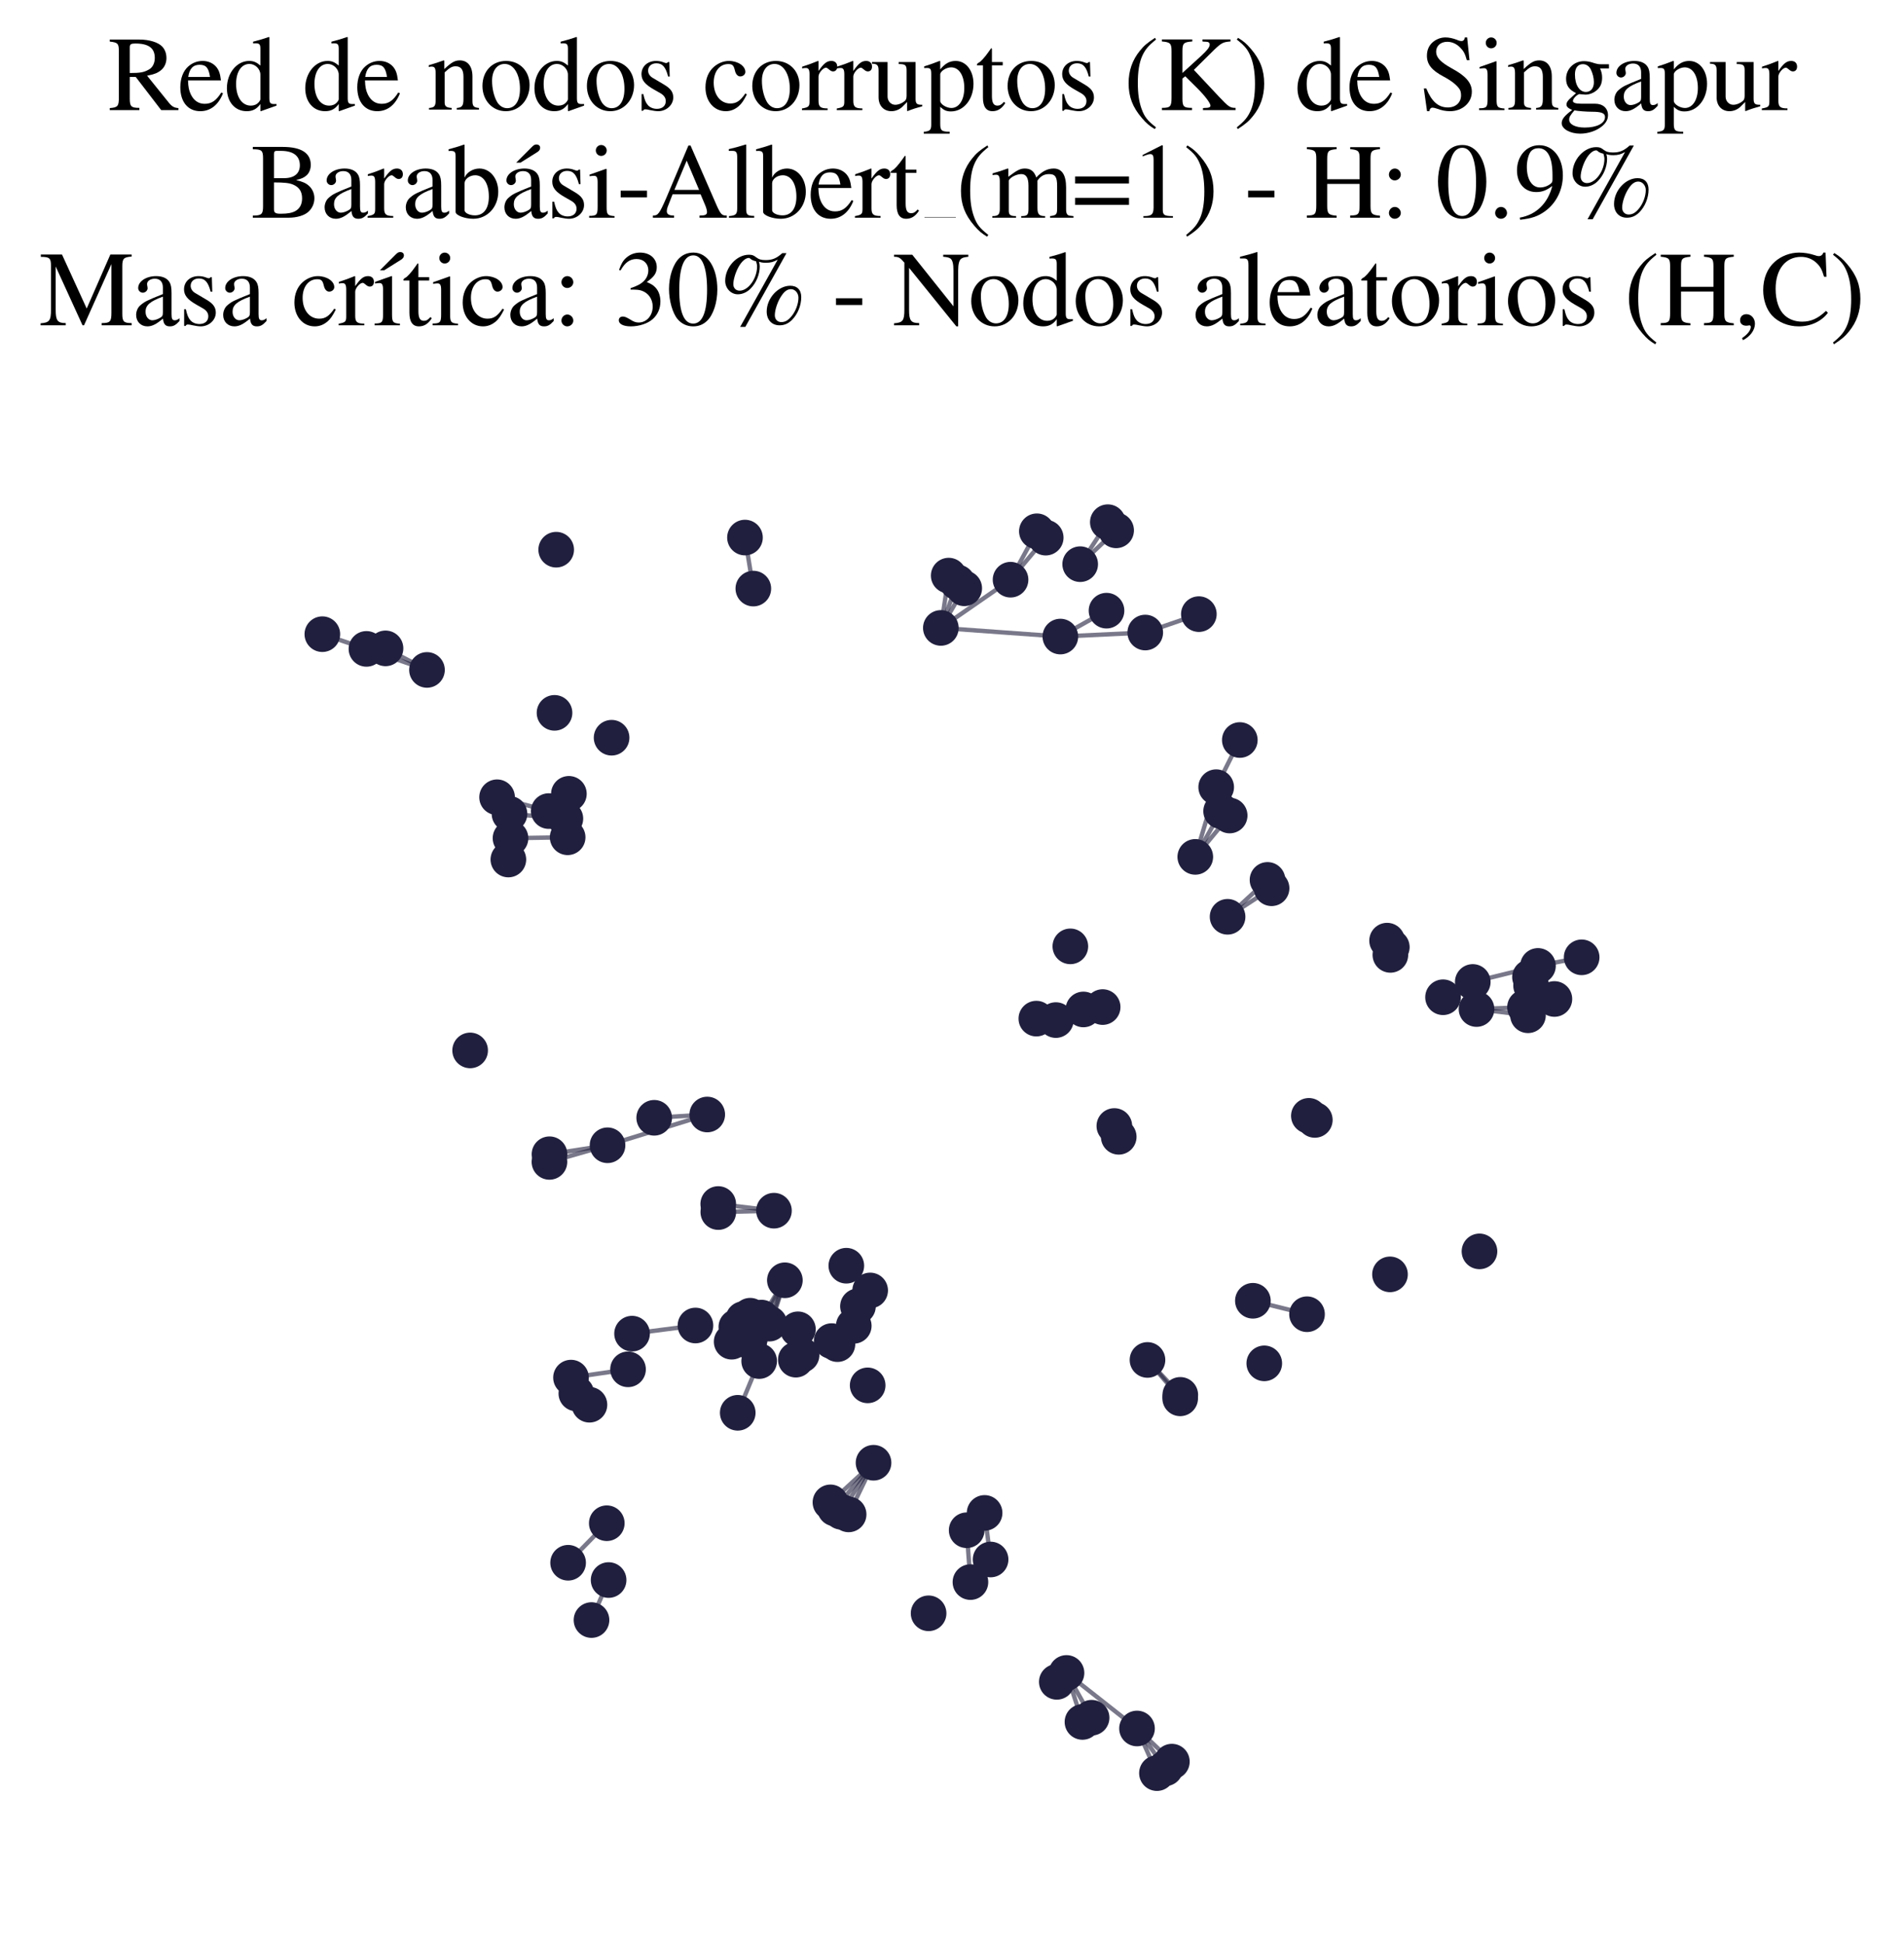 <?xml version="1.0" encoding="utf-8" standalone="no"?>
<!DOCTYPE svg PUBLIC "-//W3C//DTD SVG 1.1//EN"
  "http://www.w3.org/Graphics/SVG/1.1/DTD/svg11.dtd">
<svg xmlns:xlink="http://www.w3.org/1999/xlink" width="174.312pt" height="177.988pt" viewBox="0 0 174.312 177.988" xmlns="http://www.w3.org/2000/svg" version="1.1">
 <defs>
  <style type="text/css">*{stroke-linejoin: round; stroke-linecap: butt}</style>
 </defs>
 <g id="figure_1">
  <g id="patch_1">
   <path d="M 0 177.988 
L 174.312 177.988 
L 174.312 -0 
L 0 -0 
z
" style="fill: #ffffff"/>
  </g>
  <g id="axes_1">
   <g id="LineCollection_1">
    <path d="M 139.887 92.967 
L 135.176 92.396 
" clip-path="url(#p08f70267ae)" style="fill: none; stroke: #201f3d; stroke-opacity: 0.6; stroke-width: 0.4"/>
    <path d="M 99.1 157.675 
L 97.639 153.188 
" clip-path="url(#p08f70267ae)" style="fill: none; stroke: #201f3d; stroke-opacity: 0.6; stroke-width: 0.4"/>
    <path d="M 90.141 138.534 
L 90.689 142.8 
" clip-path="url(#p08f70267ae)" style="fill: none; stroke: #201f3d; stroke-opacity: 0.6; stroke-width: 0.4"/>
    <path d="M 57.497 125.386 
L 52.276 126.144 
" clip-path="url(#p08f70267ae)" style="fill: none; stroke: #201f3d; stroke-opacity: 0.6; stroke-width: 0.4"/>
    <path d="M 76.45 138.132 
L 79.973 133.94 
" clip-path="url(#p08f70267ae)" style="fill: none; stroke: #201f3d; stroke-opacity: 0.6; stroke-width: 0.4"/>
    <path d="M 68.968 53.895 
L 68.203 49.224 
" clip-path="url(#p08f70267ae)" style="fill: none; stroke: #201f3d; stroke-opacity: 0.6; stroke-width: 0.4"/>
    <path d="M 64.748 102.053 
L 55.62 104.87 
" clip-path="url(#p08f70267ae)" style="fill: none; stroke: #201f3d; stroke-opacity: 0.6; stroke-width: 0.4"/>
    <path d="M 64.748 102.053 
L 59.893 102.354 
" clip-path="url(#p08f70267ae)" style="fill: none; stroke: #201f3d; stroke-opacity: 0.6; stroke-width: 0.4"/>
    <path d="M 78.547 119.612 
L 76.668 123.08 
" clip-path="url(#p08f70267ae)" style="fill: none; stroke: #201f3d; stroke-opacity: 0.6; stroke-width: 0.4"/>
    <path d="M 78.547 119.612 
L 76.14 122.801 
" clip-path="url(#p08f70267ae)" style="fill: none; stroke: #201f3d; stroke-opacity: 0.6; stroke-width: 0.4"/>
    <path d="M 46.645 74.522 
L 51.761 74.959 
" clip-path="url(#p08f70267ae)" style="fill: none; stroke: #201f3d; stroke-opacity: 0.6; stroke-width: 0.4"/>
    <path d="M 39.091 61.344 
L 33.549 59.418 
" clip-path="url(#p08f70267ae)" style="fill: none; stroke: #201f3d; stroke-opacity: 0.6; stroke-width: 0.4"/>
    <path d="M 39.091 61.344 
L 35.295 59.37 
" clip-path="url(#p08f70267ae)" style="fill: none; stroke: #201f3d; stroke-opacity: 0.6; stroke-width: 0.4"/>
    <path d="M 98.892 51.66 
L 102.182 48.563 
" clip-path="url(#p08f70267ae)" style="fill: none; stroke: #201f3d; stroke-opacity: 0.6; stroke-width: 0.4"/>
    <path d="M 98.892 51.66 
L 101.422 47.815 
" clip-path="url(#p08f70267ae)" style="fill: none; stroke: #201f3d; stroke-opacity: 0.6; stroke-width: 0.4"/>
    <path d="M 52.011 143.098 
L 55.551 139.478 
" clip-path="url(#p08f70267ae)" style="fill: none; stroke: #201f3d; stroke-opacity: 0.6; stroke-width: 0.4"/>
    <path d="M 87.654 53.332 
L 86.135 57.498 
" clip-path="url(#p08f70267ae)" style="fill: none; stroke: #201f3d; stroke-opacity: 0.6; stroke-width: 0.4"/>
    <path d="M 55.62 104.87 
L 50.307 105.692 
" clip-path="url(#p08f70267ae)" style="fill: none; stroke: #201f3d; stroke-opacity: 0.6; stroke-width: 0.4"/>
    <path d="M 55.62 104.87 
L 50.302 106.393 
" clip-path="url(#p08f70267ae)" style="fill: none; stroke: #201f3d; stroke-opacity: 0.6; stroke-width: 0.4"/>
    <path d="M 88.845 144.868 
L 88.5 140.121 
" clip-path="url(#p08f70267ae)" style="fill: none; stroke: #201f3d; stroke-opacity: 0.6; stroke-width: 0.4"/>
    <path d="M 109.429 78.463 
L 111.343 72.08 
" clip-path="url(#p08f70267ae)" style="fill: none; stroke: #201f3d; stroke-opacity: 0.6; stroke-width: 0.4"/>
    <path d="M 109.429 78.463 
L 111.795 74.278 
" clip-path="url(#p08f70267ae)" style="fill: none; stroke: #201f3d; stroke-opacity: 0.6; stroke-width: 0.4"/>
    <path d="M 109.429 78.463 
L 112.577 74.675 
" clip-path="url(#p08f70267ae)" style="fill: none; stroke: #201f3d; stroke-opacity: 0.6; stroke-width: 0.4"/>
    <path d="M 99.937 157.289 
L 97.639 153.188 
" clip-path="url(#p08f70267ae)" style="fill: none; stroke: #201f3d; stroke-opacity: 0.6; stroke-width: 0.4"/>
    <path d="M 73.051 121.721 
L 68.594 122.797 
" clip-path="url(#p08f70267ae)" style="fill: none; stroke: #201f3d; stroke-opacity: 0.6; stroke-width: 0.4"/>
    <path d="M 73.051 121.721 
L 67.413 121.505 
" clip-path="url(#p08f70267ae)" style="fill: none; stroke: #201f3d; stroke-opacity: 0.6; stroke-width: 0.4"/>
    <path d="M 73.051 121.721 
L 68.801 121.561 
" clip-path="url(#p08f70267ae)" style="fill: none; stroke: #201f3d; stroke-opacity: 0.6; stroke-width: 0.4"/>
    <path d="M 73.051 121.721 
L 68.678 120.476 
" clip-path="url(#p08f70267ae)" style="fill: none; stroke: #201f3d; stroke-opacity: 0.6; stroke-width: 0.4"/>
    <path d="M 73.051 121.721 
L 68.097 122.662 
" clip-path="url(#p08f70267ae)" style="fill: none; stroke: #201f3d; stroke-opacity: 0.6; stroke-width: 0.4"/>
    <path d="M 73.051 121.721 
L 68.087 121.418 
" clip-path="url(#p08f70267ae)" style="fill: none; stroke: #201f3d; stroke-opacity: 0.6; stroke-width: 0.4"/>
    <path d="M 73.051 121.721 
L 67.697 122.269 
" clip-path="url(#p08f70267ae)" style="fill: none; stroke: #201f3d; stroke-opacity: 0.6; stroke-width: 0.4"/>
    <path d="M 86.855 52.707 
L 86.135 57.498 
" clip-path="url(#p08f70267ae)" style="fill: none; stroke: #201f3d; stroke-opacity: 0.6; stroke-width: 0.4"/>
    <path d="M 107.286 161.309 
L 104.094 158.273 
" clip-path="url(#p08f70267ae)" style="fill: none; stroke: #201f3d; stroke-opacity: 0.6; stroke-width: 0.4"/>
    <path d="M 100.948 92.215 
L 99.187 92.433 
" clip-path="url(#p08f70267ae)" style="fill: none; stroke: #201f3d; stroke-opacity: 0.6; stroke-width: 0.4"/>
    <path d="M 33.549 59.418 
L 29.511 58.07 
" clip-path="url(#p08f70267ae)" style="fill: none; stroke: #201f3d; stroke-opacity: 0.6; stroke-width: 0.4"/>
    <path d="M 50.237 74.269 
L 45.508 73.003 
" clip-path="url(#p08f70267ae)" style="fill: none; stroke: #201f3d; stroke-opacity: 0.6; stroke-width: 0.4"/>
    <path d="M 97.639 153.188 
L 104.094 158.273 
" clip-path="url(#p08f70267ae)" style="fill: none; stroke: #201f3d; stroke-opacity: 0.6; stroke-width: 0.4"/>
    <path d="M 108.046 128.043 
L 105.053 124.527 
" clip-path="url(#p08f70267ae)" style="fill: none; stroke: #201f3d; stroke-opacity: 0.6; stroke-width: 0.4"/>
    <path d="M 86.135 57.498 
L 92.517 53.082 
" clip-path="url(#p08f70267ae)" style="fill: none; stroke: #201f3d; stroke-opacity: 0.6; stroke-width: 0.4"/>
    <path d="M 86.135 57.498 
L 97.076 58.288 
" clip-path="url(#p08f70267ae)" style="fill: none; stroke: #201f3d; stroke-opacity: 0.6; stroke-width: 0.4"/>
    <path d="M 86.135 57.498 
L 88.276 53.869 
" clip-path="url(#p08f70267ae)" style="fill: none; stroke: #201f3d; stroke-opacity: 0.6; stroke-width: 0.4"/>
    <path d="M 79.664 118.164 
L 78.162 121.404 
" clip-path="url(#p08f70267ae)" style="fill: none; stroke: #201f3d; stroke-opacity: 0.6; stroke-width: 0.4"/>
    <path d="M 69.721 120.648 
L 71.855 117.232 
" clip-path="url(#p08f70267ae)" style="fill: none; stroke: #201f3d; stroke-opacity: 0.6; stroke-width: 0.4"/>
    <path d="M 119.659 120.341 
L 114.702 119.109 
" clip-path="url(#p08f70267ae)" style="fill: none; stroke: #201f3d; stroke-opacity: 0.6; stroke-width: 0.4"/>
    <path d="M 105.053 124.527 
L 108.056 127.725 
" clip-path="url(#p08f70267ae)" style="fill: none; stroke: #201f3d; stroke-opacity: 0.6; stroke-width: 0.4"/>
    <path d="M 111.343 72.08 
L 113.506 67.762 
" clip-path="url(#p08f70267ae)" style="fill: none; stroke: #201f3d; stroke-opacity: 0.6; stroke-width: 0.4"/>
    <path d="M 51.969 76.668 
L 46.738 76.751 
" clip-path="url(#p08f70267ae)" style="fill: none; stroke: #201f3d; stroke-opacity: 0.6; stroke-width: 0.4"/>
    <path d="M 92.517 53.082 
L 94.926 48.648 
" clip-path="url(#p08f70267ae)" style="fill: none; stroke: #201f3d; stroke-opacity: 0.6; stroke-width: 0.4"/>
    <path d="M 92.517 53.082 
L 95.736 49.231 
" clip-path="url(#p08f70267ae)" style="fill: none; stroke: #201f3d; stroke-opacity: 0.6; stroke-width: 0.4"/>
    <path d="M 104.848 57.92 
L 97.076 58.288 
" clip-path="url(#p08f70267ae)" style="fill: none; stroke: #201f3d; stroke-opacity: 0.6; stroke-width: 0.4"/>
    <path d="M 104.848 57.92 
L 109.756 56.235 
" clip-path="url(#p08f70267ae)" style="fill: none; stroke: #201f3d; stroke-opacity: 0.6; stroke-width: 0.4"/>
    <path d="M 55.719 144.681 
L 54.152 148.345 
" clip-path="url(#p08f70267ae)" style="fill: none; stroke: #201f3d; stroke-opacity: 0.6; stroke-width: 0.4"/>
    <path d="M 70.856 110.859 
L 65.755 110.249 
" clip-path="url(#p08f70267ae)" style="fill: none; stroke: #201f3d; stroke-opacity: 0.6; stroke-width: 0.4"/>
    <path d="M 70.856 110.859 
L 65.761 110.986 
" clip-path="url(#p08f70267ae)" style="fill: none; stroke: #201f3d; stroke-opacity: 0.6; stroke-width: 0.4"/>
    <path d="M 69.654 121.271 
L 71.855 117.232 
" clip-path="url(#p08f70267ae)" style="fill: none; stroke: #201f3d; stroke-opacity: 0.6; stroke-width: 0.4"/>
    <path d="M 71.855 117.232 
L 70.437 121.201 
" clip-path="url(#p08f70267ae)" style="fill: none; stroke: #201f3d; stroke-opacity: 0.6; stroke-width: 0.4"/>
    <path d="M 71.855 117.232 
L 69.503 124.629 
" clip-path="url(#p08f70267ae)" style="fill: none; stroke: #201f3d; stroke-opacity: 0.6; stroke-width: 0.4"/>
    <path d="M 135.176 92.396 
L 139.614 92.235 
" clip-path="url(#p08f70267ae)" style="fill: none; stroke: #201f3d; stroke-opacity: 0.6; stroke-width: 0.4"/>
    <path d="M 134.832 89.915 
L 140.802 88.446 
" clip-path="url(#p08f70267ae)" style="fill: none; stroke: #201f3d; stroke-opacity: 0.6; stroke-width: 0.4"/>
    <path d="M 69.503 124.629 
L 67.54 129.367 
" clip-path="url(#p08f70267ae)" style="fill: none; stroke: #201f3d; stroke-opacity: 0.6; stroke-width: 0.4"/>
    <path d="M 140.802 88.446 
L 144.801 87.659 
" clip-path="url(#p08f70267ae)" style="fill: none; stroke: #201f3d; stroke-opacity: 0.6; stroke-width: 0.4"/>
    <path d="M 116.042 80.571 
L 112.386 83.948 
" clip-path="url(#p08f70267ae)" style="fill: none; stroke: #201f3d; stroke-opacity: 0.6; stroke-width: 0.4"/>
    <path d="M 101.302 55.918 
L 97.076 58.288 
" clip-path="url(#p08f70267ae)" style="fill: none; stroke: #201f3d; stroke-opacity: 0.6; stroke-width: 0.4"/>
    <path d="M 57.865 122.118 
L 63.669 121.373 
" clip-path="url(#p08f70267ae)" style="fill: none; stroke: #201f3d; stroke-opacity: 0.6; stroke-width: 0.4"/>
    <path d="M 79.973 133.94 
L 77.025 138.433 
" clip-path="url(#p08f70267ae)" style="fill: none; stroke: #201f3d; stroke-opacity: 0.6; stroke-width: 0.4"/>
    <path d="M 79.973 133.94 
L 77.692 138.67 
" clip-path="url(#p08f70267ae)" style="fill: none; stroke: #201f3d; stroke-opacity: 0.6; stroke-width: 0.4"/>
    <path d="M 79.973 133.94 
L 76.028 137.568 
" clip-path="url(#p08f70267ae)" style="fill: none; stroke: #201f3d; stroke-opacity: 0.6; stroke-width: 0.4"/>
    <path d="M 116.413 81.335 
L 112.386 83.948 
" clip-path="url(#p08f70267ae)" style="fill: none; stroke: #201f3d; stroke-opacity: 0.6; stroke-width: 0.4"/>
    <path d="M 104.094 158.273 
L 105.919 162.361 
" clip-path="url(#p08f70267ae)" style="fill: none; stroke: #201f3d; stroke-opacity: 0.6; stroke-width: 0.4"/>
    <path d="M 104.094 158.273 
L 106.681 161.922 
" clip-path="url(#p08f70267ae)" style="fill: none; stroke: #201f3d; stroke-opacity: 0.6; stroke-width: 0.4"/>
   </g>
   <g id="PathCollection_1">
    <defs>
     <path id="m02b91d9dec" d="M 0 1.581 
C 0.419 1.581 0.822 1.415 1.118 1.118 
C 1.415 0.822 1.581 0.419 1.581 0 
C 1.581 -0.419 1.415 -0.822 1.118 -1.118 
C 0.822 -1.415 0.419 -1.581 0 -1.581 
C -0.419 -1.581 -0.822 -1.415 -1.118 -1.118 
C -1.415 -0.822 -1.581 -0.419 -1.581 0 
C -1.581 0.419 -1.415 0.822 -1.118 1.118 
C -0.822 1.415 -0.419 1.581 0 1.581 
z
" style="stroke: #201f3d; stroke-width: 0.1"/>
    </defs>
    <g clip-path="url(#p08f70267ae)">
     <use xlink:href="#m02b91d9dec" x="102.019" y="103.105" style="fill: #201f3d; stroke: #201f3d; stroke-width: 0.1"/>
     <use xlink:href="#m02b91d9dec" x="144.801" y="87.659" style="fill: #201f3d; stroke: #201f3d; stroke-width: 0.1"/>
     <use xlink:href="#m02b91d9dec" x="70.856" y="110.859" style="fill: #201f3d; stroke: #201f3d; stroke-width: 0.1"/>
     <use xlink:href="#m02b91d9dec" x="57.497" y="125.386" style="fill: #201f3d; stroke: #201f3d; stroke-width: 0.1"/>
     <use xlink:href="#m02b91d9dec" x="85.014" y="147.727" style="fill: #201f3d; stroke: #201f3d; stroke-width: 0.1"/>
     <use xlink:href="#m02b91d9dec" x="72.858" y="124.501" style="fill: #201f3d; stroke: #201f3d; stroke-width: 0.1"/>
     <use xlink:href="#m02b91d9dec" x="76.45" y="138.132" style="fill: #201f3d; stroke: #201f3d; stroke-width: 0.1"/>
     <use xlink:href="#m02b91d9dec" x="101.422" y="47.815" style="fill: #201f3d; stroke: #201f3d; stroke-width: 0.1"/>
     <use xlink:href="#m02b91d9dec" x="79.973" y="133.94" style="fill: #201f3d; stroke: #201f3d; stroke-width: 0.1"/>
     <use xlink:href="#m02b91d9dec" x="88.276" y="53.869" style="fill: #201f3d; stroke: #201f3d; stroke-width: 0.1"/>
     <use xlink:href="#m02b91d9dec" x="50.307" y="105.692" style="fill: #201f3d; stroke: #201f3d; stroke-width: 0.1"/>
     <use xlink:href="#m02b91d9dec" x="51.969" y="76.668" style="fill: #201f3d; stroke: #201f3d; stroke-width: 0.1"/>
     <use xlink:href="#m02b91d9dec" x="77.692" y="138.67" style="fill: #201f3d; stroke: #201f3d; stroke-width: 0.1"/>
     <use xlink:href="#m02b91d9dec" x="95.736" y="49.231" style="fill: #201f3d; stroke: #201f3d; stroke-width: 0.1"/>
     <use xlink:href="#m02b91d9dec" x="68.097" y="122.662" style="fill: #201f3d; stroke: #201f3d; stroke-width: 0.1"/>
     <use xlink:href="#m02b91d9dec" x="68.678" y="120.476" style="fill: #201f3d; stroke: #201f3d; stroke-width: 0.1"/>
     <use xlink:href="#m02b91d9dec" x="120.372" y="102.55" style="fill: #201f3d; stroke: #201f3d; stroke-width: 0.1"/>
     <use xlink:href="#m02b91d9dec" x="119.659" y="120.341" style="fill: #201f3d; stroke: #201f3d; stroke-width: 0.1"/>
     <use xlink:href="#m02b91d9dec" x="64.748" y="102.053" style="fill: #201f3d; stroke: #201f3d; stroke-width: 0.1"/>
     <use xlink:href="#m02b91d9dec" x="107.286" y="161.309" style="fill: #201f3d; stroke: #201f3d; stroke-width: 0.1"/>
     <use xlink:href="#m02b91d9dec" x="112.386" y="83.948" style="fill: #201f3d; stroke: #201f3d; stroke-width: 0.1"/>
     <use xlink:href="#m02b91d9dec" x="113.506" y="67.762" style="fill: #201f3d; stroke: #201f3d; stroke-width: 0.1"/>
     <use xlink:href="#m02b91d9dec" x="35.295" y="59.37" style="fill: #201f3d; stroke: #201f3d; stroke-width: 0.1"/>
     <use xlink:href="#m02b91d9dec" x="54.152" y="148.345" style="fill: #201f3d; stroke: #201f3d; stroke-width: 0.1"/>
     <use xlink:href="#m02b91d9dec" x="46.645" y="74.522" style="fill: #201f3d; stroke: #201f3d; stroke-width: 0.1"/>
     <use xlink:href="#m02b91d9dec" x="78.547" y="119.612" style="fill: #201f3d; stroke: #201f3d; stroke-width: 0.1"/>
     <use xlink:href="#m02b91d9dec" x="76.668" y="123.08" style="fill: #201f3d; stroke: #201f3d; stroke-width: 0.1"/>
     <use xlink:href="#m02b91d9dec" x="109.429" y="78.463" style="fill: #201f3d; stroke: #201f3d; stroke-width: 0.1"/>
     <use xlink:href="#m02b91d9dec" x="52.765" y="127.596" style="fill: #201f3d; stroke: #201f3d; stroke-width: 0.1"/>
     <use xlink:href="#m02b91d9dec" x="68.054" y="120.784" style="fill: #201f3d; stroke: #201f3d; stroke-width: 0.1"/>
     <use xlink:href="#m02b91d9dec" x="50.92" y="50.334" style="fill: #201f3d; stroke: #201f3d; stroke-width: 0.1"/>
     <use xlink:href="#m02b91d9dec" x="43.042" y="96.185" style="fill: #201f3d; stroke: #201f3d; stroke-width: 0.1"/>
     <use xlink:href="#m02b91d9dec" x="90.141" y="138.534" style="fill: #201f3d; stroke: #201f3d; stroke-width: 0.1"/>
     <use xlink:href="#m02b91d9dec" x="66.984" y="122.858" style="fill: #201f3d; stroke: #201f3d; stroke-width: 0.1"/>
     <use xlink:href="#m02b91d9dec" x="55.62" y="104.87" style="fill: #201f3d; stroke: #201f3d; stroke-width: 0.1"/>
     <use xlink:href="#m02b91d9dec" x="39.091" y="61.344" style="fill: #201f3d; stroke: #201f3d; stroke-width: 0.1"/>
     <use xlink:href="#m02b91d9dec" x="135.176" y="92.396" style="fill: #201f3d; stroke: #201f3d; stroke-width: 0.1"/>
     <use xlink:href="#m02b91d9dec" x="67.697" y="122.269" style="fill: #201f3d; stroke: #201f3d; stroke-width: 0.1"/>
     <use xlink:href="#m02b91d9dec" x="59.893" y="102.354" style="fill: #201f3d; stroke: #201f3d; stroke-width: 0.1"/>
     <use xlink:href="#m02b91d9dec" x="106.681" y="161.922" style="fill: #201f3d; stroke: #201f3d; stroke-width: 0.1"/>
     <use xlink:href="#m02b91d9dec" x="67.413" y="121.505" style="fill: #201f3d; stroke: #201f3d; stroke-width: 0.1"/>
     <use xlink:href="#m02b91d9dec" x="79.664" y="118.164" style="fill: #201f3d; stroke: #201f3d; stroke-width: 0.1"/>
     <use xlink:href="#m02b91d9dec" x="76.028" y="137.568" style="fill: #201f3d; stroke: #201f3d; stroke-width: 0.1"/>
     <use xlink:href="#m02b91d9dec" x="90.689" y="142.8" style="fill: #201f3d; stroke: #201f3d; stroke-width: 0.1"/>
     <use xlink:href="#m02b91d9dec" x="55.719" y="144.681" style="fill: #201f3d; stroke: #201f3d; stroke-width: 0.1"/>
     <use xlink:href="#m02b91d9dec" x="105.053" y="124.527" style="fill: #201f3d; stroke: #201f3d; stroke-width: 0.1"/>
     <use xlink:href="#m02b91d9dec" x="52.082" y="72.689" style="fill: #201f3d; stroke: #201f3d; stroke-width: 0.1"/>
     <use xlink:href="#m02b91d9dec" x="127.421" y="86.728" style="fill: #201f3d; stroke: #201f3d; stroke-width: 0.1"/>
     <use xlink:href="#m02b91d9dec" x="52.276" y="126.144" style="fill: #201f3d; stroke: #201f3d; stroke-width: 0.1"/>
     <use xlink:href="#m02b91d9dec" x="139.614" y="92.235" style="fill: #201f3d; stroke: #201f3d; stroke-width: 0.1"/>
     <use xlink:href="#m02b91d9dec" x="65.755" y="110.249" style="fill: #201f3d; stroke: #201f3d; stroke-width: 0.1"/>
     <use xlink:href="#m02b91d9dec" x="87.654" y="53.332" style="fill: #201f3d; stroke: #201f3d; stroke-width: 0.1"/>
     <use xlink:href="#m02b91d9dec" x="99.187" y="92.433" style="fill: #201f3d; stroke: #201f3d; stroke-width: 0.1"/>
     <use xlink:href="#m02b91d9dec" x="99.1" y="157.675" style="fill: #201f3d; stroke: #201f3d; stroke-width: 0.1"/>
     <use xlink:href="#m02b91d9dec" x="67.54" y="129.367" style="fill: #201f3d; stroke: #201f3d; stroke-width: 0.1"/>
     <use xlink:href="#m02b91d9dec" x="69.721" y="120.648" style="fill: #201f3d; stroke: #201f3d; stroke-width: 0.1"/>
     <use xlink:href="#m02b91d9dec" x="88.5" y="140.121" style="fill: #201f3d; stroke: #201f3d; stroke-width: 0.1"/>
     <use xlink:href="#m02b91d9dec" x="111.795" y="74.278" style="fill: #201f3d; stroke: #201f3d; stroke-width: 0.1"/>
     <use xlink:href="#m02b91d9dec" x="57.865" y="122.118" style="fill: #201f3d; stroke: #201f3d; stroke-width: 0.1"/>
     <use xlink:href="#m02b91d9dec" x="53.964" y="128.628" style="fill: #201f3d; stroke: #201f3d; stroke-width: 0.1"/>
     <use xlink:href="#m02b91d9dec" x="69.654" y="121.271" style="fill: #201f3d; stroke: #201f3d; stroke-width: 0.1"/>
     <use xlink:href="#m02b91d9dec" x="126.989" y="86.132" style="fill: #201f3d; stroke: #201f3d; stroke-width: 0.1"/>
     <use xlink:href="#m02b91d9dec" x="45.508" y="73.003" style="fill: #201f3d; stroke: #201f3d; stroke-width: 0.1"/>
     <use xlink:href="#m02b91d9dec" x="63.669" y="121.373" style="fill: #201f3d; stroke: #201f3d; stroke-width: 0.1"/>
     <use xlink:href="#m02b91d9dec" x="29.511" y="58.07" style="fill: #201f3d; stroke: #201f3d; stroke-width: 0.1"/>
     <use xlink:href="#m02b91d9dec" x="70.437" y="121.201" style="fill: #201f3d; stroke: #201f3d; stroke-width: 0.1"/>
     <use xlink:href="#m02b91d9dec" x="65.761" y="110.986" style="fill: #201f3d; stroke: #201f3d; stroke-width: 0.1"/>
     <use xlink:href="#m02b91d9dec" x="139.887" y="92.967" style="fill: #201f3d; stroke: #201f3d; stroke-width: 0.1"/>
     <use xlink:href="#m02b91d9dec" x="105.919" y="162.361" style="fill: #201f3d; stroke: #201f3d; stroke-width: 0.1"/>
     <use xlink:href="#m02b91d9dec" x="99.937" y="157.289" style="fill: #201f3d; stroke: #201f3d; stroke-width: 0.1"/>
     <use xlink:href="#m02b91d9dec" x="94.926" y="48.648" style="fill: #201f3d; stroke: #201f3d; stroke-width: 0.1"/>
     <use xlink:href="#m02b91d9dec" x="142.306" y="91.475" style="fill: #201f3d; stroke: #201f3d; stroke-width: 0.1"/>
     <use xlink:href="#m02b91d9dec" x="108.046" y="128.043" style="fill: #201f3d; stroke: #201f3d; stroke-width: 0.1"/>
     <use xlink:href="#m02b91d9dec" x="86.135" y="57.498" style="fill: #201f3d; stroke: #201f3d; stroke-width: 0.1"/>
     <use xlink:href="#m02b91d9dec" x="55.551" y="139.478" style="fill: #201f3d; stroke: #201f3d; stroke-width: 0.1"/>
     <use xlink:href="#m02b91d9dec" x="104.094" y="158.273" style="fill: #201f3d; stroke: #201f3d; stroke-width: 0.1"/>
     <use xlink:href="#m02b91d9dec" x="51.761" y="74.959" style="fill: #201f3d; stroke: #201f3d; stroke-width: 0.1"/>
     <use xlink:href="#m02b91d9dec" x="68.203" y="49.224" style="fill: #201f3d; stroke: #201f3d; stroke-width: 0.1"/>
     <use xlink:href="#m02b91d9dec" x="140.072" y="89.468" style="fill: #201f3d; stroke: #201f3d; stroke-width: 0.1"/>
     <use xlink:href="#m02b91d9dec" x="50.302" y="106.393" style="fill: #201f3d; stroke: #201f3d; stroke-width: 0.1"/>
     <use xlink:href="#m02b91d9dec" x="112.577" y="74.675" style="fill: #201f3d; stroke: #201f3d; stroke-width: 0.1"/>
     <use xlink:href="#m02b91d9dec" x="97.991" y="86.656" style="fill: #201f3d; stroke: #201f3d; stroke-width: 0.1"/>
     <use xlink:href="#m02b91d9dec" x="68.968" y="53.895" style="fill: #201f3d; stroke: #201f3d; stroke-width: 0.1"/>
     <use xlink:href="#m02b91d9dec" x="116.042" y="80.571" style="fill: #201f3d; stroke: #201f3d; stroke-width: 0.1"/>
     <use xlink:href="#m02b91d9dec" x="109.756" y="56.235" style="fill: #201f3d; stroke: #201f3d; stroke-width: 0.1"/>
     <use xlink:href="#m02b91d9dec" x="119.828" y="102.176" style="fill: #201f3d; stroke: #201f3d; stroke-width: 0.1"/>
     <use xlink:href="#m02b91d9dec" x="76.14" y="122.801" style="fill: #201f3d; stroke: #201f3d; stroke-width: 0.1"/>
     <use xlink:href="#m02b91d9dec" x="33.549" y="59.418" style="fill: #201f3d; stroke: #201f3d; stroke-width: 0.1"/>
     <use xlink:href="#m02b91d9dec" x="94.878" y="93.273" style="fill: #201f3d; stroke: #201f3d; stroke-width: 0.1"/>
     <use xlink:href="#m02b91d9dec" x="68.594" y="122.797" style="fill: #201f3d; stroke: #201f3d; stroke-width: 0.1"/>
     <use xlink:href="#m02b91d9dec" x="97.639" y="153.188" style="fill: #201f3d; stroke: #201f3d; stroke-width: 0.1"/>
     <use xlink:href="#m02b91d9dec" x="46.541" y="78.705" style="fill: #201f3d; stroke: #201f3d; stroke-width: 0.1"/>
     <use xlink:href="#m02b91d9dec" x="127.255" y="116.691" style="fill: #201f3d; stroke: #201f3d; stroke-width: 0.1"/>
     <use xlink:href="#m02b91d9dec" x="140.802" y="88.446" style="fill: #201f3d; stroke: #201f3d; stroke-width: 0.1"/>
     <use xlink:href="#m02b91d9dec" x="50.767" y="65.274" style="fill: #201f3d; stroke: #201f3d; stroke-width: 0.1"/>
     <use xlink:href="#m02b91d9dec" x="77.481" y="115.899" style="fill: #201f3d; stroke: #201f3d; stroke-width: 0.1"/>
     <use xlink:href="#m02b91d9dec" x="46.738" y="76.751" style="fill: #201f3d; stroke: #201f3d; stroke-width: 0.1"/>
     <use xlink:href="#m02b91d9dec" x="92.517" y="53.082" style="fill: #201f3d; stroke: #201f3d; stroke-width: 0.1"/>
     <use xlink:href="#m02b91d9dec" x="111.343" y="72.08" style="fill: #201f3d; stroke: #201f3d; stroke-width: 0.1"/>
     <use xlink:href="#m02b91d9dec" x="88.845" y="144.868" style="fill: #201f3d; stroke: #201f3d; stroke-width: 0.1"/>
     <use xlink:href="#m02b91d9dec" x="98.892" y="51.66" style="fill: #201f3d; stroke: #201f3d; stroke-width: 0.1"/>
     <use xlink:href="#m02b91d9dec" x="78.162" y="121.404" style="fill: #201f3d; stroke: #201f3d; stroke-width: 0.1"/>
     <use xlink:href="#m02b91d9dec" x="50.237" y="74.269" style="fill: #201f3d; stroke: #201f3d; stroke-width: 0.1"/>
     <use xlink:href="#m02b91d9dec" x="73.386" y="124.072" style="fill: #201f3d; stroke: #201f3d; stroke-width: 0.1"/>
     <use xlink:href="#m02b91d9dec" x="96.663" y="93.406" style="fill: #201f3d; stroke: #201f3d; stroke-width: 0.1"/>
     <use xlink:href="#m02b91d9dec" x="104.848" y="57.92" style="fill: #201f3d; stroke: #201f3d; stroke-width: 0.1"/>
     <use xlink:href="#m02b91d9dec" x="55.992" y="67.551" style="fill: #201f3d; stroke: #201f3d; stroke-width: 0.1"/>
     <use xlink:href="#m02b91d9dec" x="102.182" y="48.563" style="fill: #201f3d; stroke: #201f3d; stroke-width: 0.1"/>
     <use xlink:href="#m02b91d9dec" x="102.42" y="104.095" style="fill: #201f3d; stroke: #201f3d; stroke-width: 0.1"/>
     <use xlink:href="#m02b91d9dec" x="79.436" y="126.855" style="fill: #201f3d; stroke: #201f3d; stroke-width: 0.1"/>
     <use xlink:href="#m02b91d9dec" x="73.051" y="121.721" style="fill: #201f3d; stroke: #201f3d; stroke-width: 0.1"/>
     <use xlink:href="#m02b91d9dec" x="140.172" y="90.252" style="fill: #201f3d; stroke: #201f3d; stroke-width: 0.1"/>
     <use xlink:href="#m02b91d9dec" x="134.832" y="89.915" style="fill: #201f3d; stroke: #201f3d; stroke-width: 0.1"/>
     <use xlink:href="#m02b91d9dec" x="86.855" y="52.707" style="fill: #201f3d; stroke: #201f3d; stroke-width: 0.1"/>
     <use xlink:href="#m02b91d9dec" x="115.745" y="124.839" style="fill: #201f3d; stroke: #201f3d; stroke-width: 0.1"/>
     <use xlink:href="#m02b91d9dec" x="108.056" y="127.725" style="fill: #201f3d; stroke: #201f3d; stroke-width: 0.1"/>
     <use xlink:href="#m02b91d9dec" x="52.011" y="143.098" style="fill: #201f3d; stroke: #201f3d; stroke-width: 0.1"/>
     <use xlink:href="#m02b91d9dec" x="116.413" y="81.335" style="fill: #201f3d; stroke: #201f3d; stroke-width: 0.1"/>
     <use xlink:href="#m02b91d9dec" x="71.855" y="117.232" style="fill: #201f3d; stroke: #201f3d; stroke-width: 0.1"/>
     <use xlink:href="#m02b91d9dec" x="114.702" y="119.109" style="fill: #201f3d; stroke: #201f3d; stroke-width: 0.1"/>
     <use xlink:href="#m02b91d9dec" x="77.025" y="138.433" style="fill: #201f3d; stroke: #201f3d; stroke-width: 0.1"/>
     <use xlink:href="#m02b91d9dec" x="69.503" y="124.629" style="fill: #201f3d; stroke: #201f3d; stroke-width: 0.1"/>
     <use xlink:href="#m02b91d9dec" x="68.801" y="121.561" style="fill: #201f3d; stroke: #201f3d; stroke-width: 0.1"/>
     <use xlink:href="#m02b91d9dec" x="135.447" y="114.586" style="fill: #201f3d; stroke: #201f3d; stroke-width: 0.1"/>
     <use xlink:href="#m02b91d9dec" x="68.087" y="121.418" style="fill: #201f3d; stroke: #201f3d; stroke-width: 0.1"/>
     <use xlink:href="#m02b91d9dec" x="101.302" y="55.918" style="fill: #201f3d; stroke: #201f3d; stroke-width: 0.1"/>
     <use xlink:href="#m02b91d9dec" x="97.076" y="58.288" style="fill: #201f3d; stroke: #201f3d; stroke-width: 0.1"/>
     <use xlink:href="#m02b91d9dec" x="100.948" y="92.215" style="fill: #201f3d; stroke: #201f3d; stroke-width: 0.1"/>
     <use xlink:href="#m02b91d9dec" x="132.111" y="91.315" style="fill: #201f3d; stroke: #201f3d; stroke-width: 0.1"/>
     <use xlink:href="#m02b91d9dec" x="127.29" y="87.437" style="fill: #201f3d; stroke: #201f3d; stroke-width: 0.1"/>
     <use xlink:href="#m02b91d9dec" x="96.751" y="154.003" style="fill: #201f3d; stroke: #201f3d; stroke-width: 0.1"/>
    </g>
   </g>
   <g id="text_1">
    <!-- Red de nodos corruptos (K) de Singapur -->
    <g transform="translate(9.883 10.084) scale(0.096 -0.096)">
     <defs>
      <path id="NimbusRomNo9L-Regu-52" d="M 4218 121 
C 3974 140 3846 205 3661 424 
L 2342 2061 
C 2771 2143 2963 2219 3174 2388 
C 3379 2553 3501 2818 3501 3113 
C 3501 3385 3418 3618 3251 3801 
C 3008 4059 2477 4224 1875 4224 
L 109 4224 
L 109 4102 
C 589 4051 653 3981 653 3528 
L 653 765 
C 653 236 589 159 109 121 
L 109 0 
L 1882 0 
L 1882 134 
C 1389 134 1306 219 1306 692 
L 1306 1984 
L 1664 1984 
L 3187 0 
L 4218 0 
L 4218 121 
z
M 1306 3762 
C 1306 3937 1376 3987 1632 3987 
C 2432 3987 2803 3716 2803 3123 
C 2803 2807 2669 2542 2438 2423 
C 2144 2258 1920 2221 1306 2221 
L 1306 3762 
z
" transform="scale(0.016)"/>
      <path id="NimbusRomNo9L-Regu-65" d="M 2611 1053 
C 2304 564 2029 378 1619 378 
C 1254 378 979 564 794 930 
C 678 1174 634 1386 621 1779 
L 2592 1779 
C 2541 2193 2477 2377 2317 2581 
C 2125 2811 1830 2944 1498 2944 
C 1178 2944 877 2829 634 2611 
C 333 2349 160 1894 160 1370 
C 160 486 621 -64 1357 -64 
C 1965 -64 2445 315 2714 1008 
L 2611 1053 
z
M 634 1984 
C 704 2479 922 2714 1312 2714 
C 1702 2714 1856 2535 1939 1984 
L 634 1984 
z
" transform="scale(0.016)"/>
      <path id="NimbusRomNo9L-Regu-64" d="M 2202 -64 
L 3142 269 
L 3142 365 
C 3027 365 3014 365 2995 365 
C 2765 365 2714 435 2714 731 
L 2714 4364 
L 2682 4377 
C 2374 4268 2150 4204 1741 4096 
L 1741 3994 
C 1792 4000 1830 4000 1882 4000 
C 2118 4000 2176 3936 2176 3672 
L 2176 2669 
C 1933 2874 1760 2944 1504 2944 
C 768 2944 173 2221 173 1312 
C 173 493 653 -64 1357 -64 
C 1715 -64 1958 64 2176 365 
L 2176 -45 
L 2202 -64 
z
M 2176 653 
C 2176 608 2131 531 2067 461 
C 1952 333 1792 269 1606 269 
C 1075 269 723 781 723 1568 
C 723 2291 1037 2765 1523 2765 
C 1862 2765 2176 2464 2176 2125 
L 2176 653 
z
" transform="scale(0.016)"/>
      <path id="NimbusRomNo9L-Regu-6e" d="M 102 2579 
C 141 2598 205 2605 275 2605 
C 454 2605 512 2509 512 2195 
L 512 608 
C 512 243 442 154 115 128 
L 115 32 
L 1472 32 
L 1472 128 
C 1146 154 1050 230 1050 461 
L 1050 2259 
C 1357 2547 1498 2624 1709 2624 
C 2022 2624 2176 2426 2176 2003 
L 2176 666 
C 2176 262 2093 154 1773 128 
L 1773 32 
L 3104 32 
L 3104 128 
C 2790 160 2714 237 2714 550 
L 2714 2016 
C 2714 2618 2432 2976 1958 2976 
C 1664 2976 1466 2867 1030 2458 
L 1030 2963 
L 986 2976 
C 672 2861 454 2790 102 2688 
L 102 2579 
z
" transform="scale(0.016)"/>
      <path id="NimbusRomNo9L-Regu-6f" d="M 1600 2944 
C 768 2944 186 2330 186 1446 
C 186 582 781 -64 1587 -64 
C 2394 -64 3008 614 3008 1498 
C 3008 2336 2419 2944 1600 2944 
z
M 1517 2765 
C 2054 2765 2432 2150 2432 1274 
C 2432 550 2144 115 1664 115 
C 1414 115 1178 269 1043 525 
C 864 858 762 1306 762 1760 
C 762 2368 1062 2765 1517 2765 
z
" transform="scale(0.016)"/>
      <path id="NimbusRomNo9L-Regu-73" d="M 2016 2010 
L 1990 2880 
L 1920 2880 
L 1907 2867 
C 1850 2822 1843 2816 1818 2816 
C 1779 2816 1715 2829 1645 2861 
C 1504 2915 1363 2944 1197 2944 
C 691 2944 326 2616 326 2154 
C 326 1796 531 1539 1075 1231 
L 1446 1020 
C 1670 892 1779 737 1779 539 
C 1779 256 1574 77 1248 77 
C 1030 77 832 159 710 298 
C 576 455 518 600 435 960 
L 333 960 
L 333 -39 
L 416 -39 
C 461 33 486 48 563 48 
C 621 48 710 35 858 -2 
C 1037 -39 1210 -64 1325 -64 
C 1818 -64 2227 308 2227 757 
C 2227 1077 2074 1289 1690 1520 
L 998 1930 
C 819 2033 723 2194 723 2367 
C 723 2624 922 2803 1216 2803 
C 1581 2803 1773 2583 1920 2010 
L 2016 2010 
z
" transform="scale(0.016)"/>
      <path id="NimbusRomNo9L-Regu-63" d="M 2547 998 
C 2240 550 2010 397 1645 397 
C 1062 397 653 909 653 1645 
C 653 2304 1005 2758 1523 2758 
C 1754 2758 1837 2688 1901 2451 
L 1939 2310 
C 1990 2131 2106 2016 2240 2016 
C 2406 2016 2547 2138 2547 2285 
C 2547 2643 2099 2944 1562 2944 
C 1248 2944 922 2816 659 2586 
C 339 2304 160 1869 160 1363 
C 160 531 666 -64 1376 -64 
C 1664 -64 1920 38 2150 237 
C 2323 390 2445 563 2637 941 
L 2547 998 
z
" transform="scale(0.016)"/>
      <path id="NimbusRomNo9L-Regu-72" d="M 45 2496 
C 134 2515 192 2522 269 2522 
C 429 2522 486 2419 486 2138 
L 486 538 
C 486 218 442 173 32 96 
L 32 0 
L 1568 0 
L 1568 102 
C 1133 102 1024 199 1024 565 
L 1024 2013 
C 1024 2219 1299 2541 1472 2541 
C 1510 2541 1568 2509 1638 2445 
C 1741 2355 1811 2317 1894 2317 
C 2048 2317 2144 2426 2144 2605 
C 2144 2816 2010 2944 1792 2944 
C 1523 2944 1338 2797 1024 2343 
L 1024 2931 
L 992 2944 
C 653 2803 422 2721 45 2599 
L 45 2496 
z
" transform="scale(0.016)"/>
      <path id="NimbusRomNo9L-Regu-75" d="M 3066 320 
L 3034 320 
C 2739 320 2669 390 2669 685 
L 2669 2880 
L 1658 2880 
L 1658 2758 
C 2054 2758 2131 2694 2131 2375 
L 2131 875 
C 2131 697 2099 607 2010 537 
C 1837 397 1638 320 1446 320 
C 1197 320 992 537 992 805 
L 992 2880 
L 58 2880 
L 58 2778 
C 365 2778 454 2682 454 2387 
L 454 770 
C 454 263 762 -64 1229 -64 
C 1466 -64 1715 38 1888 211 
L 2163 486 
L 2163 -45 
L 2189 -58 
C 2509 70 2739 141 3066 230 
L 3066 320 
z
" transform="scale(0.016)"/>
      <path id="NimbusRomNo9L-Regu-70" d="M 58 2516 
C 115 2522 160 2522 218 2522 
C 435 2522 480 2458 480 2155 
L 480 -855 
C 480 -1189 410 -1261 32 -1299 
L 32 -1408 
L 1581 -1408 
L 1581 -1293 
C 1101 -1293 1018 -1222 1018 -816 
L 1018 199 
C 1242 -13 1395 -77 1664 -77 
C 2419 -77 3008 643 3008 1575 
C 3008 2372 2560 2944 1939 2944 
C 1581 2944 1299 2784 1018 2438 
L 1018 2931 
L 979 2944 
C 634 2810 410 2726 58 2618 
L 58 2516 
z
M 1018 2136 
C 1018 2329 1376 2560 1670 2560 
C 2144 2560 2458 2071 2458 1324 
C 2458 611 2144 128 1683 128 
C 1382 128 1018 359 1018 552 
L 1018 2136 
z
" transform="scale(0.016)"/>
      <path id="NimbusRomNo9L-Regu-74" d="M 1632 2880 
L 986 2880 
L 986 3622 
C 986 3686 979 3706 941 3706 
C 896 3648 858 3590 813 3526 
C 570 3174 294 2867 192 2841 
C 122 2794 83 2748 83 2715 
C 83 2695 90 2682 109 2682 
L 448 2682 
L 448 751 
C 448 212 640 -64 1018 -64 
C 1331 -64 1574 90 1786 423 
L 1702 493 
C 1568 333 1459 269 1318 269 
C 1082 269 986 443 986 847 
L 986 2682 
L 1632 2682 
L 1632 2880 
z
" transform="scale(0.016)"/>
      <path id="NimbusRomNo9L-Regu-28" d="M 1888 4326 
C 1414 4019 1222 3853 986 3558 
C 531 3002 307 2362 307 1613 
C 307 800 544 173 1107 -480 
C 1370 -787 1536 -928 1869 -1133 
L 1946 -1030 
C 1434 -627 1254 -403 1082 77 
C 928 506 858 992 858 1632 
C 858 2304 941 2829 1114 3226 
C 1293 3622 1485 3853 1946 4224 
L 1888 4326 
z
" transform="scale(0.016)"/>
      <path id="NimbusRomNo9L-Regu-4b" d="M 2643 4109 
C 2720 4096 2784 4096 2810 4096 
C 3002 4096 3078 4045 3078 3917 
C 3078 3775 2931 3583 2579 3257 
L 1446 2224 
L 1446 3534 
C 1446 4000 1517 4071 2035 4109 
L 2035 4231 
L 218 4231 
L 218 4109 
C 717 4071 794 3988 794 3531 
L 794 750 
C 794 217 723 134 218 134 
L 218 0 
L 2022 0 
L 2022 134 
C 1523 134 1446 211 1446 683 
L 1446 1891 
L 1613 2026 
L 2291 1355 
C 2778 876 3123 422 3123 269 
C 3123 179 3034 134 2854 134 
C 2822 134 2752 134 2675 121 
L 2675 0 
L 4627 0 
L 4627 134 
C 4294 134 4205 198 3622 816 
L 2131 2409 
L 3347 3611 
C 3782 4026 3885 4077 4320 4109 
L 4320 4231 
L 2643 4231 
L 2643 4109 
z
" transform="scale(0.016)"/>
      <path id="NimbusRomNo9L-Regu-29" d="M 243 -1133 
C 717 -826 909 -659 1146 -365 
C 1600 192 1824 832 1824 1581 
C 1824 2400 1587 3021 1024 3674 
C 762 3981 595 4122 262 4326 
L 186 4224 
C 698 3821 870 3597 1050 3117 
C 1203 2688 1274 2202 1274 1562 
C 1274 896 1190 365 1018 -26 
C 838 -429 646 -659 186 -1030 
L 243 -1133 
z
" transform="scale(0.016)"/>
      <path id="NimbusRomNo9L-Regu-53" d="M 2861 4352 
L 2726 4352 
C 2701 4205 2630 4135 2522 4135 
C 2458 4135 2349 4160 2240 4212 
C 2003 4301 1766 4352 1562 4352 
C 1286 4352 1005 4244 794 4058 
C 570 3859 454 3590 454 3256 
C 454 2743 736 2385 1453 2006 
C 1914 1763 2246 1499 2406 1256 
C 2464 1173 2496 1038 2496 884 
C 2496 454 2176 160 1709 160 
C 1139 160 736 513 416 1296 
L 269 1296 
L 461 -64 
L 602 -64 
C 608 57 685 147 781 147 
C 851 147 960 122 1082 79 
C 1325 -14 1581 -64 1837 -64 
C 2573 -64 3142 442 3142 1101 
C 3142 1626 2790 2042 1946 2496 
C 1274 2868 1005 3149 1005 3495 
C 1005 3847 1274 4090 1670 4090 
C 1958 4090 2227 3968 2451 3738 
C 2650 3533 2739 3367 2842 2989 
L 3002 2989 
L 2861 4352 
z
" transform="scale(0.016)"/>
      <path id="NimbusRomNo9L-Regu-69" d="M 1120 2929 
L 128 2579 
L 128 2484 
L 179 2490 
C 256 2502 339 2509 397 2509 
C 550 2509 608 2406 608 2125 
L 608 640 
C 608 179 544 109 102 109 
L 102 0 
L 1619 0 
L 1619 96 
C 1197 128 1146 191 1146 650 
L 1146 2910 
L 1120 2929 
z
M 819 4352 
C 646 4352 499 4205 499 4026 
C 499 3847 640 3699 819 3699 
C 1005 3699 1152 3840 1152 4026 
C 1152 4205 1005 4352 819 4352 
z
" transform="scale(0.016)"/>
      <path id="NimbusRomNo9L-Regu-67" d="M 3008 2496 
L 3008 2746 
L 2515 2746 
C 2387 2746 2291 2763 2163 2802 
L 2022 2847 
C 1850 2903 1677 2931 1510 2931 
C 915 2931 442 2467 442 1881 
C 442 1476 614 1230 1037 1018 
C 915 906 800 799 762 768 
C 550 588 467 463 467 338 
C 467 206 544 131 806 6 
C 352 -329 179 -543 179 -781 
C 179 -1124 678 -1408 1286 -1408 
C 1766 -1408 2266 -1238 2598 -962 
C 2842 -759 2950 -548 2950 -299 
C 2950 108 2650 384 2176 384 
L 1350 384 
C 1011 384 851 443 851 548 
C 851 678 1062 908 1235 960 
C 1293 953 1338 947 1357 947 
C 1478 934 1562 928 1600 928 
C 1837 928 2093 1026 2291 1203 
C 2502 1387 2598 1617 2598 1945 
C 2598 2135 2566 2286 2477 2496 
L 3008 2496 
z
M 941 -13 
C 1152 -58 1664 -96 1978 -96 
C 2560 -96 2771 -180 2771 -414 
C 2771 -791 2285 -1043 1562 -1043 
C 998 -1043 627 -855 627 -570 
C 627 -420 672 -336 941 -13 
z
M 973 2145 
C 973 2526 1152 2752 1446 2752 
C 1645 2752 1811 2642 1914 2449 
C 2029 2223 2106 1927 2106 1675 
C 2106 1314 1920 1088 1626 1088 
C 1242 1088 973 1507 973 2126 
L 973 2145 
z
" transform="scale(0.016)"/>
      <path id="NimbusRomNo9L-Regu-61" d="M 2829 423 
C 2720 333 2643 301 2547 301 
C 2400 301 2355 390 2355 672 
L 2355 1920 
C 2355 2253 2323 2438 2227 2592 
C 2086 2822 1811 2944 1434 2944 
C 832 2944 358 2630 358 2227 
C 358 2080 486 1952 634 1952 
C 787 1952 922 2080 922 2221 
C 922 2246 915 2278 909 2323 
C 896 2381 890 2432 890 2477 
C 890 2650 1094 2790 1350 2790 
C 1664 2790 1837 2605 1837 2259 
L 1837 1869 
C 851 1472 742 1421 467 1178 
C 326 1050 237 832 237 621 
C 237 218 518 -64 909 -64 
C 1190 -64 1453 70 1843 403 
C 1875 70 1990 -64 2253 -64 
C 2470 -64 2605 13 2829 256 
L 2829 423 
z
M 1837 783 
C 1837 584 1805 526 1670 449 
C 1517 359 1338 301 1203 301 
C 979 301 800 520 800 796 
L 800 822 
C 800 1201 1062 1433 1837 1715 
L 1837 783 
z
" transform="scale(0.016)"/>
     </defs>
     <use xlink:href="#NimbusRomNo9L-Regu-52" transform="scale(0.996)"/>
     <use xlink:href="#NimbusRomNo9L-Regu-65" transform="translate(66.45 0) scale(0.996)"/>
     <use xlink:href="#NimbusRomNo9L-Regu-64" transform="translate(110.684 0) scale(0.996)"/>
     <use xlink:href="#NimbusRomNo9L-Regu-64" transform="translate(185.403 0) scale(0.996)"/>
     <use xlink:href="#NimbusRomNo9L-Regu-65" transform="translate(235.217 0) scale(0.996)"/>
     <use xlink:href="#NimbusRomNo9L-Regu-6e" transform="translate(304.357 0) scale(0.996)"/>
     <use xlink:href="#NimbusRomNo9L-Regu-6f" transform="translate(354.17 0) scale(0.996)"/>
     <use xlink:href="#NimbusRomNo9L-Regu-64" transform="translate(403.983 0) scale(0.996)"/>
     <use xlink:href="#NimbusRomNo9L-Regu-6f" transform="translate(453.796 0) scale(0.996)"/>
     <use xlink:href="#NimbusRomNo9L-Regu-73" transform="translate(503.61 0) scale(0.996)"/>
     <use xlink:href="#NimbusRomNo9L-Regu-63" transform="translate(567.27 0) scale(0.996)"/>
     <use xlink:href="#NimbusRomNo9L-Regu-6f" transform="translate(611.503 0) scale(0.996)"/>
     <use xlink:href="#NimbusRomNo9L-Regu-72" transform="translate(661.317 0) scale(0.996)"/>
     <use xlink:href="#NimbusRomNo9L-Regu-72" transform="translate(694.492 0) scale(0.996)"/>
     <use xlink:href="#NimbusRomNo9L-Regu-75" transform="translate(727.667 0) scale(0.996)"/>
     <use xlink:href="#NimbusRomNo9L-Regu-70" transform="translate(777.48 0) scale(0.996)"/>
     <use xlink:href="#NimbusRomNo9L-Regu-74" transform="translate(827.294 0) scale(0.996)"/>
     <use xlink:href="#NimbusRomNo9L-Regu-6f" transform="translate(854.989 0) scale(0.996)"/>
     <use xlink:href="#NimbusRomNo9L-Regu-73" transform="translate(904.802 0) scale(0.996)"/>
     <use xlink:href="#NimbusRomNo9L-Regu-28" transform="translate(968.462 0) scale(0.996)"/>
     <use xlink:href="#NimbusRomNo9L-Regu-4b" transform="translate(1001.637 0) scale(0.996)"/>
     <use xlink:href="#NimbusRomNo9L-Regu-29" transform="translate(1073.567 0) scale(0.996)"/>
     <use xlink:href="#NimbusRomNo9L-Regu-64" transform="translate(1131.649 0) scale(0.996)"/>
     <use xlink:href="#NimbusRomNo9L-Regu-65" transform="translate(1181.462 0) scale(0.996)"/>
     <use xlink:href="#NimbusRomNo9L-Regu-53" transform="translate(1250.603 0) scale(0.996)"/>
     <use xlink:href="#NimbusRomNo9L-Regu-69" transform="translate(1305.994 0) scale(0.996)"/>
     <use xlink:href="#NimbusRomNo9L-Regu-6e" transform="translate(1333.689 0) scale(0.996)"/>
     <use xlink:href="#NimbusRomNo9L-Regu-67" transform="translate(1383.503 0) scale(0.996)"/>
     <use xlink:href="#NimbusRomNo9L-Regu-61" transform="translate(1432.818 0) scale(0.996)"/>
     <use xlink:href="#NimbusRomNo9L-Regu-70" transform="translate(1477.052 0) scale(0.996)"/>
     <use xlink:href="#NimbusRomNo9L-Regu-75" transform="translate(1526.865 0) scale(0.996)"/>
     <use xlink:href="#NimbusRomNo9L-Regu-72" transform="translate(1576.678 0) scale(0.996)"/>
    </g>
    <!-- Barabási-Albert_(m=1) - H: 0.9\%  -->
    <g transform="translate(22.977 19.936) scale(0.096 -0.096)">
     <defs>
      <path id="NimbusRomNo9L-Regu-42" d="M 109 4237 
L 109 4096 
C 646 4096 723 4026 723 3548 
L 723 689 
C 723 212 640 128 109 128 
L 109 0 
L 2246 0 
C 2746 0 3200 136 3437 356 
C 3667 564 3795 855 3795 1165 
C 3795 1451 3680 1710 3482 1897 
C 3290 2072 3117 2150 2701 2253 
C 3034 2335 3168 2398 3322 2531 
C 3482 2671 3578 2903 3578 3163 
C 3578 3871 3008 4237 1901 4237 
L 109 4237 
z
M 1376 2112 
C 1997 2112 2291 2080 2522 1982 
C 2886 1827 3059 1568 3059 1159 
C 3059 809 2925 555 2669 406 
C 2464 290 2202 238 1779 238 
C 1466 238 1376 296 1376 504 
L 1376 2112 
z
M 1376 2368 
L 1376 3812 
C 1376 3944 1421 4001 1517 4001 
L 1798 4001 
C 2534 4001 2925 3699 2925 3137 
C 2925 2646 2586 2368 1984 2368 
L 1376 2368 
z
" transform="scale(0.016)"/>
      <path id="NimbusRomNo9L-Regu-62" d="M 979 4364 
L 947 4377 
C 678 4281 506 4230 205 4147 
L 19 4096 
L 19 3994 
C 58 4000 83 4000 128 4000 
C 384 4000 442 3942 442 3673 
L 442 347 
C 442 147 986 -64 1498 -64 
C 2342 -64 2995 640 2995 1555 
C 2995 2342 2509 2944 1869 2944 
C 1478 2944 1107 2714 979 2400 
L 979 4364 
z
M 979 2061 
C 979 2310 1280 2541 1613 2541 
C 2112 2541 2432 2042 2432 1261 
C 2432 550 2125 141 1600 141 
C 1267 141 979 288 979 448 
L 979 2061 
z
" transform="scale(0.016)"/>
      <path id="NimbusRomNo9L-Regu-b4" d="M 851 3264 
L 1837 3882 
C 1971 3964 2029 4047 2029 4148 
C 2029 4275 1946 4352 1805 4352 
C 1709 4352 1651 4320 1536 4206 
L 595 3264 
L 851 3264 
z
" transform="scale(0.016)"/>
      <path id="NimbusRomNo9L-Regu-2d" d="M 250 1619 
L 250 1216 
L 1824 1216 
L 1824 1619 
L 250 1619 
z
" transform="scale(0.016)"/>
      <path id="NimbusRomNo9L-Regu-41" d="M 4518 128 
C 4230 128 4166 192 3942 667 
L 2349 4320 
L 2221 4320 
L 890 1168 
C 480 231 403 128 96 128 
L 96 0 
L 1363 0 
L 1363 128 
C 1056 128 928 212 928 393 
C 928 470 947 560 979 645 
L 1274 1401 
L 2950 1401 
L 3213 778 
C 3290 602 3334 434 3334 342 
C 3334 180 3226 128 2886 128 
L 2886 0 
L 4518 0 
L 4518 128 
z
M 1382 1664 
L 2118 3416 
L 2861 1664 
L 1382 1664 
z
" transform="scale(0.016)"/>
      <path id="NimbusRomNo9L-Regu-6c" d="M 122 4000 
L 160 4000 
C 230 4000 307 4000 358 4000 
C 563 4000 627 3910 627 3610 
L 627 557 
C 627 211 538 128 134 96 
L 134 0 
L 1645 0 
L 1645 109 
C 1242 109 1165 173 1165 528 
L 1165 4371 
L 1139 4384 
C 806 4275 563 4211 122 4103 
L 122 4000 
z
" transform="scale(0.016)"/>
      <path id="NimbusRomNo9L-Regu-6d" d="M 122 2547 
C 205 2566 256 2573 326 2573 
C 493 2573 550 2470 550 2162 
L 550 539 
C 550 192 461 96 102 96 
L 102 0 
L 1523 0 
L 1523 96 
C 1184 96 1088 166 1088 418 
L 1088 2234 
C 1088 2246 1139 2310 1184 2355 
C 1344 2502 1619 2611 1843 2611 
C 2125 2611 2266 2385 2266 1932 
L 2266 528 
C 2266 167 2195 96 1830 96 
L 1830 0 
L 3264 0 
L 3264 96 
C 2899 96 2803 205 2803 603 
L 2803 2221 
C 2995 2496 3206 2611 3501 2611 
C 3866 2611 3981 2438 3981 1907 
L 3981 557 
C 3981 192 3930 141 3558 96 
L 3558 0 
L 4960 0 
L 4960 96 
L 4794 115 
C 4602 115 4518 230 4518 480 
L 4518 1802 
C 4518 2559 4269 2944 3776 2944 
C 3405 2944 3078 2778 2733 2407 
C 2618 2771 2400 2944 2054 2944 
C 1773 2944 1594 2854 1062 2451 
L 1062 2931 
L 1018 2944 
C 691 2822 474 2752 122 2656 
L 122 2547 
z
" transform="scale(0.016)"/>
      <path id="NimbusRomNo9L-Regu-3d" d="M 3418 2470 
L 192 2470 
L 192 2048 
L 3418 2048 
L 3418 2470 
z
M 3418 1190 
L 192 1190 
L 192 768 
L 3418 768 
L 3418 1190 
z
" transform="scale(0.016)"/>
      <path id="NimbusRomNo9L-Regu-31" d="M 1862 4339 
L 710 3757 
L 710 3667 
C 787 3699 858 3725 883 3738 
C 998 3783 1107 3808 1171 3808 
C 1306 3808 1363 3711 1363 3505 
L 1363 592 
C 1363 379 1312 232 1210 173 
C 1114 116 1024 96 755 96 
L 755 0 
L 2522 0 
L 2522 96 
C 2016 96 1914 160 1914 470 
L 1914 4327 
L 1862 4339 
z
" transform="scale(0.016)"/>
      <path id="NimbusRomNo9L-Regu-48" d="M 1338 2304 
L 1338 3533 
C 1338 3990 1408 4059 1901 4104 
L 1901 4224 
L 122 4224 
L 122 4104 
C 614 4059 685 3989 685 3527 
L 685 749 
C 685 210 621 134 122 134 
L 122 0 
L 1901 0 
L 1901 121 
C 1421 159 1338 242 1338 699 
L 1338 2022 
L 3277 2022 
L 3277 757 
C 3277 211 3213 134 2714 134 
L 2714 0 
L 4493 0 
L 4493 121 
C 4013 159 3930 242 3930 696 
L 3930 3529 
C 3930 3989 4000 4059 4493 4104 
L 4493 4224 
L 2714 4224 
L 2714 4104 
C 3206 4059 3277 3990 3277 3533 
L 3277 2304 
L 1338 2304 
z
" transform="scale(0.016)"/>
      <path id="NimbusRomNo9L-Regu-3a" d="M 870 2944 
C 678 2944 518 2777 518 2579 
C 518 2393 678 2233 864 2233 
C 1062 2233 1229 2393 1229 2579 
C 1229 2777 1062 2944 870 2944 
z
M 870 646 
C 678 646 518 480 518 281 
C 518 96 678 -64 864 -64 
C 1062 -64 1229 96 1229 281 
C 1229 480 1062 646 870 646 
z
" transform="scale(0.016)"/>
      <path id="NimbusRomNo9L-Regu-30" d="M 1626 4352 
C 1274 4352 1005 4244 768 4020 
C 397 3661 154 2925 154 2176 
C 154 1479 365 730 666 372 
C 902 90 1229 -64 1600 -64 
C 1926 -64 2202 45 2432 269 
C 2803 621 3046 1364 3046 2138 
C 3046 3450 2464 4352 1626 4352 
z
M 1606 4186 
C 2144 4186 2432 3463 2432 2125 
C 2432 788 2150 103 1600 103 
C 1050 103 768 788 768 2119 
C 768 3476 1056 4186 1606 4186 
z
" transform="scale(0.016)"/>
      <path id="NimbusRomNo9L-Regu-2e" d="M 800 646 
C 608 646 448 480 448 281 
C 448 96 608 -64 794 -64 
C 992 -64 1158 96 1158 281 
C 1158 480 992 646 800 646 
z
" transform="scale(0.016)"/>
      <path id="NimbusRomNo9L-Regu-39" d="M 378 -123 
C 1094 -40 1446 82 1882 396 
C 2547 882 2938 1676 2938 2539 
C 2938 3593 2349 4339 1523 4339 
C 762 4339 192 3694 192 2832 
C 192 2053 653 1536 1344 1536 
C 1696 1536 1965 1638 2304 1900 
C 2042 856 1331 172 358 5 
L 378 -123 
z
M 2317 2290 
C 2317 2162 2291 2104 2221 2047 
C 2042 1894 1805 1811 1574 1811 
C 1088 1811 781 2290 781 3050 
C 781 3413 883 3796 1018 3963 
C 1126 4090 1286 4160 1472 4160 
C 2029 4160 2317 3611 2317 2539 
L 2317 2290 
z
" transform="scale(0.016)"/>
      <path id="NimbusRomNo9L-Regu-25" d="M 4282 2368 
C 3558 2368 2874 1622 2874 824 
C 2874 325 3181 0 3642 0 
C 3930 0 4166 102 4390 325 
C 4730 670 4941 1187 4941 1686 
C 4941 2120 4698 2368 4282 2368 
z
M 4326 2164 
C 4570 2164 4774 1934 4774 1654 
C 4774 1290 4614 856 4371 556 
C 4166 301 3981 192 3750 192 
C 3520 192 3360 357 3360 601 
C 3360 939 3539 1462 3776 1793 
C 3949 2048 4128 2164 4326 2164 
z
M 4058 4320 
L 3808 4320 
C 3462 4008 3206 3904 2810 3904 
C 2554 3904 2406 3946 2253 4064 
C 2086 4194 2003 4224 1805 4224 
C 1075 4224 390 3468 390 2662 
C 390 2217 730 1856 1146 1856 
C 1421 1856 1709 1984 1920 2209 
C 2253 2549 2458 3056 2458 3526 
C 2458 3615 2445 3693 2413 3808 
C 2528 3763 2643 3744 2829 3744 
C 3110 3744 3277 3788 3533 3931 
L 1286 -96 
L 1594 -96 
L 4058 4320 
z
M 2240 3829 
C 2278 3702 2298 3607 2298 3518 
C 2298 2802 1773 2073 1254 2073 
C 1030 2073 877 2231 877 2460 
C 877 2726 1005 3157 1178 3474 
C 1363 3816 1606 4032 1805 4032 
C 1837 4032 1850 4025 1888 3993 
C 1978 3911 2054 3879 2240 3829 
z
" transform="scale(0.016)"/>
     </defs>
     <use xlink:href="#NimbusRomNo9L-Regu-42" transform="scale(0.996)"/>
     <use xlink:href="#NimbusRomNo9L-Regu-61" transform="translate(66.45 0) scale(0.996)"/>
     <use xlink:href="#NimbusRomNo9L-Regu-72" transform="translate(110.684 0) scale(0.996)"/>
     <use xlink:href="#NimbusRomNo9L-Regu-61" transform="translate(143.859 0) scale(0.996)"/>
     <use xlink:href="#NimbusRomNo9L-Regu-62" transform="translate(188.092 0) scale(0.996)"/>
     <use xlink:href="#NimbusRomNo9L-Regu-b4" transform="translate(243.435 0.498) scale(0.996)"/>
     <use xlink:href="#NimbusRomNo9L-Regu-61" transform="translate(237.906 0) scale(0.996)"/>
     <use xlink:href="#NimbusRomNo9L-Regu-73" transform="translate(282.139 0) scale(0.996)"/>
     <use xlink:href="#NimbusRomNo9L-Regu-69" transform="translate(320.893 0) scale(0.996)"/>
     <use xlink:href="#NimbusRomNo9L-Regu-2d" transform="translate(348.588 0) scale(0.996)"/>
     <use xlink:href="#NimbusRomNo9L-Regu-41" transform="translate(381.763 0) scale(0.996)"/>
     <use xlink:href="#NimbusRomNo9L-Regu-6c" transform="translate(453.693 0) scale(0.996)"/>
     <use xlink:href="#NimbusRomNo9L-Regu-62" transform="translate(481.388 0) scale(0.996)"/>
     <use xlink:href="#NimbusRomNo9L-Regu-65" transform="translate(531.202 0) scale(0.996)"/>
     <use xlink:href="#NimbusRomNo9L-Regu-72" transform="translate(575.435 0) scale(0.996)"/>
     <use xlink:href="#NimbusRomNo9L-Regu-74" transform="translate(608.61 0) scale(0.996)"/>
     <use xlink:href="#NimbusRomNo9L-Regu-28" transform="translate(672.171 0) scale(0.996)"/>
     <use xlink:href="#NimbusRomNo9L-Regu-6d" transform="translate(705.346 0) scale(0.996)"/>
     <use xlink:href="#NimbusRomNo9L-Regu-3d" transform="translate(782.855 0) scale(0.996)"/>
     <use xlink:href="#NimbusRomNo9L-Regu-31" transform="translate(839.043 0) scale(0.996)"/>
     <use xlink:href="#NimbusRomNo9L-Regu-29" transform="translate(888.856 0) scale(0.996)"/>
     <use xlink:href="#NimbusRomNo9L-Regu-2d" transform="translate(946.938 0) scale(0.996)"/>
     <use xlink:href="#NimbusRomNo9L-Regu-48" transform="translate(1005.02 0) scale(0.996)"/>
     <use xlink:href="#NimbusRomNo9L-Regu-3a" transform="translate(1076.95 0) scale(0.996)"/>
     <use xlink:href="#NimbusRomNo9L-Regu-30" transform="translate(1129.552 0) scale(0.996)"/>
     <use xlink:href="#NimbusRomNo9L-Regu-2e" transform="translate(1179.365 0) scale(0.996)"/>
     <use xlink:href="#NimbusRomNo9L-Regu-39" transform="translate(1204.271 0) scale(0.996)"/>
     <use xlink:href="#NimbusRomNo9L-Regu-25" transform="translate(1254.085 0) scale(0.996)"/>
     <path d="M 642.283 0 
L 672.171 0 
L 672.171 0.399 
L 642.283 0.399 
L 642.283 0 
z
"/>
    </g>
    <!-- Masa crítica: 30\% - Nodos aleatorios (H,C) -->
    <g transform="translate(3.6 29.788) scale(0.096 -0.096)">
     <defs>
      <path id="NimbusRomNo9L-Regu-4d" d="M 4314 3667 
L 4314 751 
C 4314 217 4237 134 3731 134 
L 3731 0 
L 5523 0 
L 5523 134 
C 5056 134 4966 223 4966 681 
L 4966 3536 
C 4966 3993 5050 4077 5523 4115 
L 5523 4237 
L 4250 4237 
L 2835 1004 
L 1357 4237 
L 90 4237 
L 90 4096 
C 614 4096 698 4019 698 3550 
L 698 943 
C 698 282 608 159 77 121 
L 77 0 
L 1581 0 
L 1581 134 
C 1088 134 979 282 979 931 
L 979 3520 
L 2586 0 
L 2675 0 
L 4314 3667 
z
" transform="scale(0.016)"/>
      <path id="NimbusRomNo9L-Regu-11" d="M 1120 2950 
L 128 2598 
L 128 2502 
L 179 2508 
C 256 2521 339 2528 397 2528 
C 550 2528 608 2424 608 2141 
L 608 644 
C 608 180 544 109 102 109 
L 102 0 
L 1619 0 
L 1619 96 
C 1197 128 1146 192 1146 654 
L 1146 2931 
L 1120 2950 
z
" transform="scale(0.016)"/>
      <path id="NimbusRomNo9L-Regu-33" d="M 979 2138 
C 1357 2138 1504 2125 1658 2068 
C 2054 1927 2304 1562 2304 1120 
C 2304 583 1939 167 1466 167 
C 1293 167 1165 212 928 365 
C 736 480 627 525 518 525 
C 371 525 275 436 275 301 
C 275 77 550 -64 998 -64 
C 1491 -64 1997 103 2298 365 
C 2598 628 2765 999 2765 1428 
C 2765 1754 2662 2055 2477 2253 
C 2349 2394 2227 2471 1946 2592 
C 2387 2893 2547 3130 2547 3476 
C 2547 3994 2138 4352 1549 4352 
C 1229 4352 947 4244 717 4039 
C 525 3866 429 3699 288 3315 
L 384 3290 
C 646 3757 934 3968 1338 3968 
C 1754 3968 2042 3687 2042 3284 
C 2042 3053 1946 2823 1786 2663 
C 1594 2471 1414 2375 979 2221 
L 979 2138 
z
" transform="scale(0.016)"/>
      <path id="NimbusRomNo9L-Regu-4e" d="M 3917 -64 
L 3917 3287 
C 3917 3669 3981 3905 4102 3987 
C 4192 4051 4282 4077 4525 4102 
L 4525 4224 
L 3021 4224 
L 3021 4102 
C 3264 4083 3354 4057 3450 4000 
C 3578 3911 3635 3681 3635 3286 
L 3635 1136 
L 1171 4224 
L 77 4224 
L 77 4102 
C 352 4102 442 4051 698 3751 
L 698 938 
C 698 281 608 159 77 121 
L 77 0 
L 1581 0 
L 1581 134 
C 1088 134 979 281 979 928 
L 979 3439 
L 3808 -64 
L 3917 -64 
z
" transform="scale(0.016)"/>
      <path id="NimbusRomNo9L-Regu-2c" d="M 531 -889 
C 960 -678 1248 -288 1248 96 
C 1248 416 1024 666 736 666 
C 512 666 358 519 358 301 
C 358 96 506 -25 736 -25 
C 774 -25 819 -19 858 -13 
C 902 0 902 0 909 0 
C 960 0 998 -38 998 -89 
C 998 -294 819 -531 474 -768 
L 531 -889 
z
" transform="scale(0.016)"/>
      <path id="NimbusRomNo9L-Regu-43" d="M 3968 2906 
L 3910 4352 
L 3776 4352 
C 3738 4218 3635 4141 3507 4141 
C 3450 4141 3354 4160 3258 4199 
C 2944 4301 2624 4352 2323 4352 
C 1798 4352 1267 4154 870 3802 
C 422 3405 179 2810 179 2106 
C 179 1511 371 960 698 596 
C 1082 180 1670 -64 2304 -64 
C 3027 -64 3661 231 4051 749 
L 3936 864 
C 3462 410 3040 218 2509 218 
C 2106 218 1747 346 1472 589 
C 1120 903 922 1479 922 2189 
C 922 3348 1517 4096 2445 4096 
C 2810 4096 3142 3962 3398 3706 
C 3603 3501 3699 3322 3821 2906 
L 3968 2906 
z
" transform="scale(0.016)"/>
     </defs>
     <use xlink:href="#NimbusRomNo9L-Regu-4d" transform="scale(0.996)"/>
     <use xlink:href="#NimbusRomNo9L-Regu-61" transform="translate(88.567 0) scale(0.996)"/>
     <use xlink:href="#NimbusRomNo9L-Regu-73" transform="translate(132.8 0) scale(0.996)"/>
     <use xlink:href="#NimbusRomNo9L-Regu-61" transform="translate(171.554 0) scale(0.996)"/>
     <use xlink:href="#NimbusRomNo9L-Regu-63" transform="translate(240.694 0) scale(0.996)"/>
     <use xlink:href="#NimbusRomNo9L-Regu-72" transform="translate(284.928 0) scale(0.996)"/>
     <use xlink:href="#NimbusRomNo9L-Regu-b4" transform="translate(315.363 0.498) scale(0.996)"/>
     <use xlink:href="#NimbusRomNo9L-Regu-11" transform="translate(318.103 0) scale(0.996)"/>
     <use xlink:href="#NimbusRomNo9L-Regu-74" transform="translate(345.798 0) scale(0.996)"/>
     <use xlink:href="#NimbusRomNo9L-Regu-69" transform="translate(373.493 0) scale(0.996)"/>
     <use xlink:href="#NimbusRomNo9L-Regu-63" transform="translate(401.189 0) scale(0.996)"/>
     <use xlink:href="#NimbusRomNo9L-Regu-61" transform="translate(445.422 0) scale(0.996)"/>
     <use xlink:href="#NimbusRomNo9L-Regu-3a" transform="translate(489.656 0) scale(0.996)"/>
     <use xlink:href="#NimbusRomNo9L-Regu-33" transform="translate(548.235 0) scale(0.996)"/>
     <use xlink:href="#NimbusRomNo9L-Regu-30" transform="translate(598.048 0) scale(0.996)"/>
     <use xlink:href="#NimbusRomNo9L-Regu-25" transform="translate(647.861 0) scale(0.996)"/>
     <use xlink:href="#NimbusRomNo9L-Regu-2d" transform="translate(755.756 0) scale(0.996)"/>
     <use xlink:href="#NimbusRomNo9L-Regu-4e" transform="translate(813.838 0) scale(0.996)"/>
     <use xlink:href="#NimbusRomNo9L-Regu-6f" transform="translate(885.768 0) scale(0.996)"/>
     <use xlink:href="#NimbusRomNo9L-Regu-64" transform="translate(935.581 0) scale(0.996)"/>
     <use xlink:href="#NimbusRomNo9L-Regu-6f" transform="translate(985.395 0) scale(0.996)"/>
     <use xlink:href="#NimbusRomNo9L-Regu-73" transform="translate(1035.208 0) scale(0.996)"/>
     <use xlink:href="#NimbusRomNo9L-Regu-61" transform="translate(1098.868 0) scale(0.996)"/>
     <use xlink:href="#NimbusRomNo9L-Regu-6c" transform="translate(1143.102 0) scale(0.996)"/>
     <use xlink:href="#NimbusRomNo9L-Regu-65" transform="translate(1170.797 0) scale(0.996)"/>
     <use xlink:href="#NimbusRomNo9L-Regu-61" transform="translate(1215.03 0) scale(0.996)"/>
     <use xlink:href="#NimbusRomNo9L-Regu-74" transform="translate(1259.264 0) scale(0.996)"/>
     <use xlink:href="#NimbusRomNo9L-Regu-6f" transform="translate(1286.959 0) scale(0.996)"/>
     <use xlink:href="#NimbusRomNo9L-Regu-72" transform="translate(1336.772 0) scale(0.996)"/>
     <use xlink:href="#NimbusRomNo9L-Regu-69" transform="translate(1369.948 0) scale(0.996)"/>
     <use xlink:href="#NimbusRomNo9L-Regu-6f" transform="translate(1397.643 0) scale(0.996)"/>
     <use xlink:href="#NimbusRomNo9L-Regu-73" transform="translate(1447.456 0) scale(0.996)"/>
     <use xlink:href="#NimbusRomNo9L-Regu-28" transform="translate(1511.116 0) scale(0.996)"/>
     <use xlink:href="#NimbusRomNo9L-Regu-48" transform="translate(1544.292 0) scale(0.996)"/>
     <use xlink:href="#NimbusRomNo9L-Regu-2c" transform="translate(1616.222 0) scale(0.996)"/>
     <use xlink:href="#NimbusRomNo9L-Regu-43" transform="translate(1641.128 0) scale(0.996)"/>
     <use xlink:href="#NimbusRomNo9L-Regu-29" transform="translate(1707.578 0) scale(0.996)"/>
    </g>
   </g>
  </g>
 </g>
 <defs>
  <clipPath id="p08f70267ae">
   <rect x="17.406" y="35.788" width="139.5" height="138.6"/>
  </clipPath>
 </defs>
</svg>
